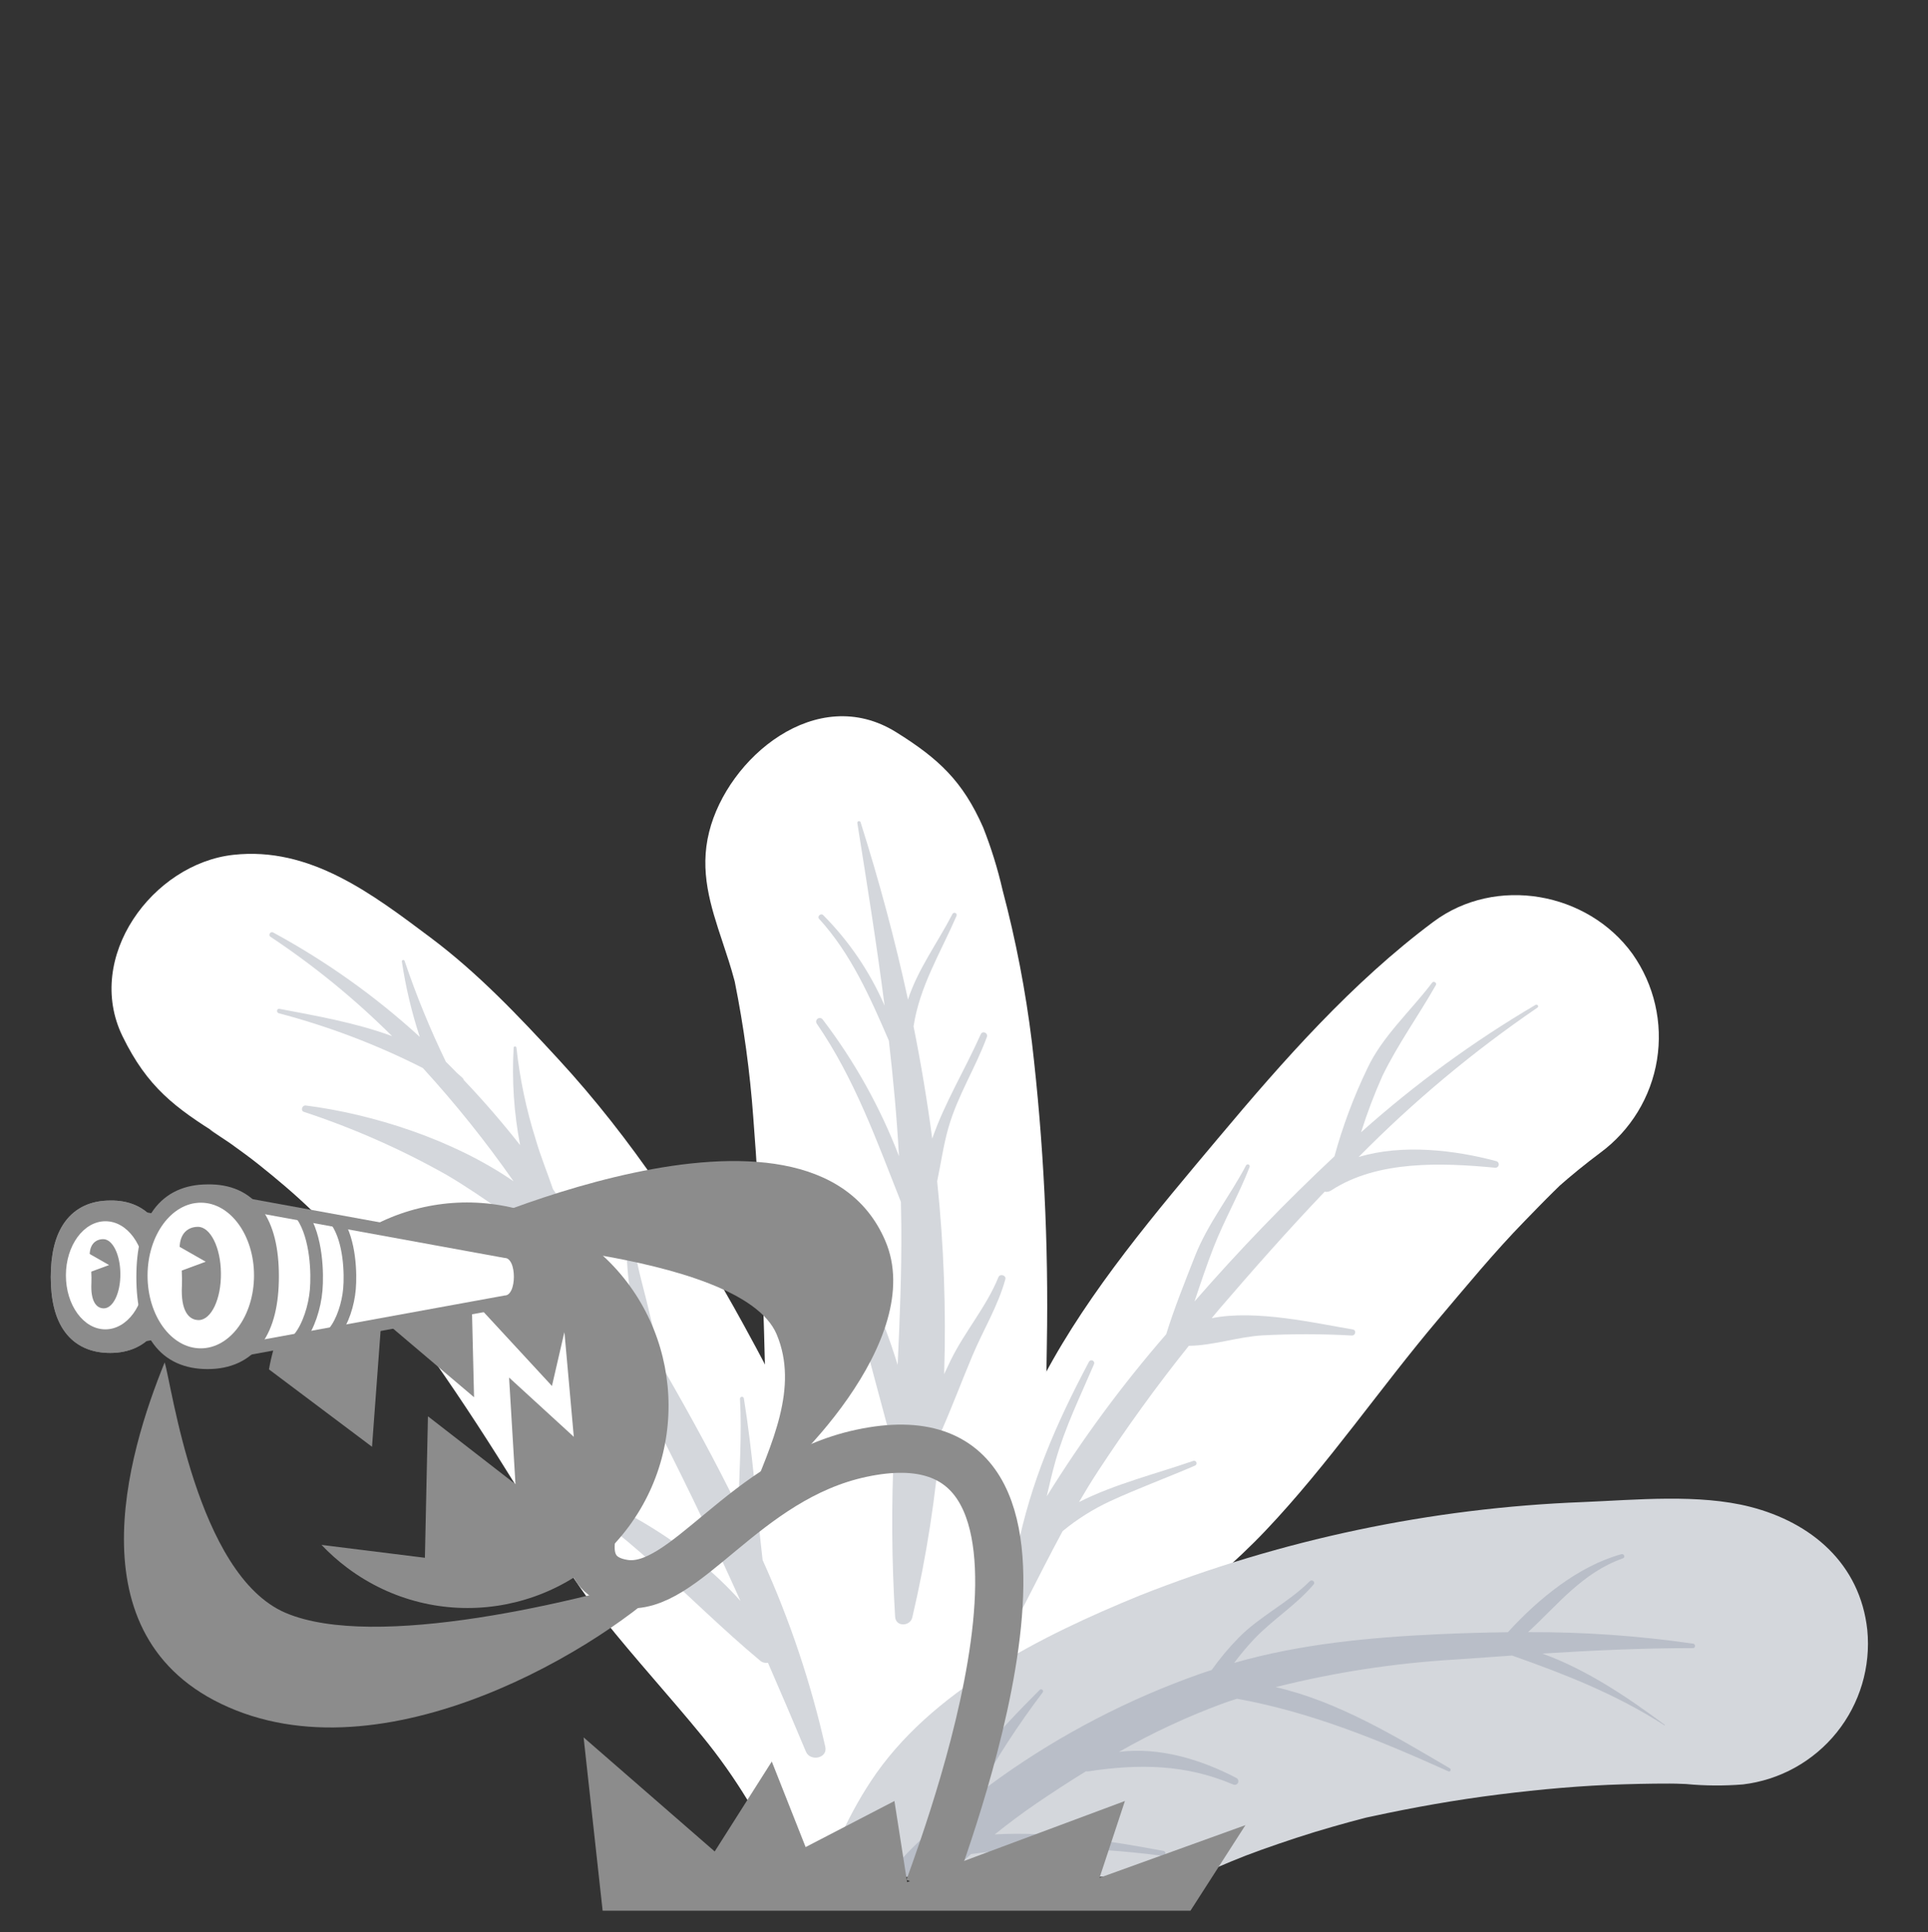 <svg width="480" height="481" viewBox="0 0 480 481" fill="none" xmlns="http://www.w3.org/2000/svg">
<rect x="0" y="0" width="480" height="481" fill="#333333" stroke="none"/>
<g clip-path="url(#clip0_3059_97937)">
<path d="M207.69 501.443C200.776 475.936 191.699 452.811 174.815 432.194C166.754 422.349 158.209 413.021 150.25 403.046C142.114 392.835 135.609 381.415 128.758 370.338C115.694 349.218 101.65 328.301 85.44 309.447C84.658 308.529 78.019 301.413 83.791 307.478C81.793 305.382 79.71 303.369 77.628 301.356C73.438 297.307 68.975 293.543 64.425 289.917C62.113 288.069 59.708 286.339 57.308 284.615C56.41 283.966 48.045 278.559 54.997 282.863C43.467 275.722 36.678 270.6 30.519 258.005C20.895 238.315 38.012 215.03 58.074 212.808C77.22 210.686 92.705 222.559 107.226 233.436C119.004 242.259 129.097 252.917 139.033 263.698C157.211 283.41 172.249 306.307 185.106 329.739C193.711 345.431 201.744 360.912 205.477 378.575C208.185 391.874 209.438 405.426 209.214 418.995C209.161 446.372 210.791 473.861 209.826 501.216C209.782 501.454 209.663 501.672 209.485 501.836C209.307 502.001 209.081 502.103 208.84 502.129C208.599 502.154 208.356 502.1 208.148 501.976C207.941 501.852 207.779 501.664 207.687 501.44L207.69 501.443Z" fill="white"/>
<path d="M212.867 484.921C208.643 476.55 208.46 465.595 207.335 456.375C205.711 444.474 203.409 432.675 200.441 421.036C197.29 407.951 193.918 397.595 191.917 385.893C189.897 374.062 190.92 361.495 190.665 349.538C190.149 325.703 189.413 301.936 187.536 278.162C186.71 266.821 185.171 255.543 182.929 244.395C183.907 248.072 183.865 247.912 182.804 243.915C181.969 240.76 180.938 237.664 179.908 234.565C176.848 225.378 174.097 216.919 176.549 207.102C181.152 188.653 203.329 169.936 223.107 182.27C233.662 188.856 239.692 194.436 244.769 205.989C246.774 211.06 248.391 216.275 249.607 221.59C252.9 234.015 255.338 246.651 256.902 259.408C259.834 284.409 261.078 309.578 260.627 334.745C260.441 348.718 260.248 362.984 258.734 376.887C257.11 391.818 250.544 404.976 243.345 417.853C237.556 428.217 231.601 438.365 226.464 449.084C220.988 460.491 219.705 474.036 213.634 484.94C213.598 485.013 213.542 485.073 213.472 485.115C213.402 485.156 213.322 485.176 213.241 485.174C213.16 485.171 213.082 485.146 213.015 485.1C212.948 485.054 212.896 484.99 212.864 484.915L212.867 484.921Z" fill="white"/>
<path d="M216.867 470.776C226.218 450.384 233.685 429.183 239.176 407.435C244.682 385.704 249.443 362.273 259.986 342.426C271.306 321.123 287.91 301.669 303.359 283.252C319.527 263.973 336.621 244.568 356.881 229.465C372.384 217.911 395.259 222.006 406.434 237.477C411.84 245.137 414.027 254.607 412.528 263.858C411.028 273.11 405.961 281.407 398.412 286.973C394.657 289.772 391.069 292.71 387.557 295.813C389.982 293.532 389.701 293.836 386.713 296.727C384.275 299.123 381.905 301.592 379.516 304.038C372.005 311.748 365.087 320.153 358.138 328.365C343.551 345.6 330.616 364.67 315.088 381.028C300.067 396.864 281.354 409.209 264.479 423.038C247.218 437.289 232.055 453.9 219.437 472.38C218.43 473.831 216.161 472.313 216.864 470.769L216.867 470.776Z" fill="white"/>
<path d="M67.966 232.114C81.162 239.264 93.433 247.998 104.506 258.122C102.487 251.998 100.995 245.713 100.046 239.335C100.043 239.254 100.068 239.173 100.117 239.108C100.166 239.043 100.237 238.997 100.317 238.978C100.397 238.96 100.48 238.97 100.553 239.006C100.627 239.043 100.685 239.104 100.718 239.179C103.622 247.772 107.061 256.175 111.016 264.339C111.955 265.266 112.894 266.197 113.803 267.144C114.256 267.539 114.718 267.925 115.155 268.344C115.301 268.491 115.409 268.673 115.468 268.872C120.384 274.041 125.058 279.441 129.49 285.075C127.946 277.076 127.406 268.916 127.882 260.784C127.9 260.388 128.537 260.418 128.572 260.799C129.413 268.556 131.021 276.21 133.37 283.651C134.564 287.825 136.274 291.891 137.664 296.032C142.101 302.308 146.297 308.775 150.251 315.434C152.685 319.513 155.136 323.635 157.605 327.798C157.538 327.276 157.466 326.751 157.408 326.235C156.51 318.34 154.934 310.139 157.261 302.379C157.418 301.883 158.173 301.968 158.089 302.513C156.837 310.495 159.68 318.114 161.439 325.798C162.606 330.906 164.127 336.068 165.457 341.253C171.881 352.419 178.141 363.834 183.837 375.477C184.048 366.286 184.729 357.054 184.225 348.229C184.22 348.105 184.262 347.984 184.343 347.89C184.424 347.796 184.538 347.736 184.662 347.723C184.785 347.709 184.909 347.743 185.008 347.818C185.108 347.893 185.175 348.002 185.196 348.124C187.374 361.509 188.298 374.964 189.868 388.372C196.636 403.308 201.864 418.893 205.473 434.887C206.089 437.753 201.691 438.576 200.643 436.059C197.535 428.62 194.384 421.264 191.192 413.937C190.836 413.999 190.47 413.98 190.122 413.88C189.774 413.78 189.453 413.602 189.185 413.36C170.78 397.98 155.814 380.183 134.344 368.521C134.021 368.349 134.148 367.74 134.545 367.861C152.914 373.331 171.248 383.937 184.362 398.556C176.805 381.827 168.894 365.341 160.368 349.029C155.687 344.577 151.182 339.925 146.11 335.88C135.954 327.781 123.083 323.8 111.317 318.703C110.472 318.334 110.877 316.859 111.797 317.121C126.803 321.402 140.87 326.287 152.749 334.804C150.558 330.801 148.339 326.806 146.061 322.817C143.669 318.639 141.197 314.493 138.645 310.38C129.224 304.956 120.606 297.998 111.198 292.491C99.892 286.113 87.989 280.855 75.658 276.791C74.733 276.478 75.239 275.093 76.127 275.206C92.606 277.316 112.604 283.556 127.855 294.077C120.955 284.197 113.413 274.779 105.279 265.884C93.841 260.08 81.818 255.507 69.412 252.243C68.736 252.059 68.872 251.01 69.59 251.149C78.545 252.853 88.523 254.578 97.621 257.941C88.357 248.712 78.203 240.42 67.308 233.184C66.713 232.775 67.345 231.781 67.966 232.114Z" fill="#D4D7DC"/>
<path d="M205.635 304.703C205.282 303.836 206.591 303.098 207.093 303.922C214.122 315.106 219.633 327.173 223.483 339.805C224.018 328.169 224.488 316.546 224.391 304.975C224.372 303.045 224.338 301.117 224.288 299.193C218.256 283.933 212.759 268.526 203.359 254.855C203.219 254.661 203.161 254.42 203.2 254.184C203.238 253.948 203.369 253.737 203.563 253.597C203.757 253.457 203.999 253.4 204.235 253.438C204.472 253.476 204.683 253.607 204.823 253.801C212.743 264.184 219.138 275.644 223.815 287.834C223.277 278.229 222.399 268.634 221.291 259.061C216.669 248.361 211.853 237.397 203.913 228.73C203.377 228.15 204.355 227.241 204.922 227.792C211.391 234.291 216.583 241.944 220.229 250.353C218.268 235.132 215.848 219.965 213.441 204.866C213.432 204.766 213.46 204.667 213.518 204.585C213.576 204.504 213.661 204.447 213.759 204.423C213.856 204.399 213.958 204.411 214.047 204.457C214.136 204.502 214.206 204.578 214.244 204.67C218.855 219.214 222.829 233.96 226.054 248.839C228.467 241.371 233.394 234.739 237.121 227.55C237.183 227.416 237.296 227.312 237.435 227.261C237.574 227.21 237.728 227.216 237.862 227.278C237.997 227.34 238.101 227.453 238.152 227.592C238.203 227.731 238.197 227.885 238.135 228.019C234.078 237.353 228.961 245.551 227.442 255.506C229.304 264.778 230.853 274.096 232.089 283.46C235.157 274.593 240.095 266.573 244.177 257.468C244.62 256.474 246.066 257.165 245.695 258.162C242.879 265.804 238.465 272.675 236.182 280.528C234.893 284.974 234.272 289.554 233.32 294.063C234.986 310.009 235.567 326.049 235.06 342.074C235.602 340.921 236.134 339.764 236.701 338.606C240.214 331.432 245.564 325.353 248.576 317.933C248.953 316.996 250.563 317.464 250.297 318.454C248.441 325.195 244.778 331.087 242.09 337.505C239.43 343.843 237.025 350.263 234.257 356.536C233.065 372.062 230.684 387.473 227.134 402.636C226.597 404.908 223.044 405.069 222.857 402.527C221.996 388.66 221.897 374.757 222.563 360.88C217.153 341.998 213.092 323.062 205.635 304.703Z" fill="#D4D7DC"/>
<path d="M338.245 288.04C349.111 284.727 362.295 286.321 372.456 289.045C372.67 289.085 372.86 289.207 372.985 289.386C373.111 289.564 373.161 289.784 373.127 289.999C373.092 290.214 372.975 290.407 372.8 290.537C372.625 290.667 372.406 290.723 372.19 290.695C359.017 289.445 343.004 288.793 331.462 296.321C331.22 296.488 330.948 296.606 330.66 296.666C330.372 296.726 330.075 296.728 329.786 296.671C320.711 306.185 312.001 316.048 303.514 325.925C302.888 326.661 302.289 327.42 301.666 328.156C312.741 325.928 327.796 329.474 336.782 330.958C337.778 331.124 337.498 332.512 336.538 332.47C329.106 332.055 321.658 332.045 314.226 332.438C308.177 332.81 301.978 334.975 295.976 335.029C287.91 345.085 280.368 355.559 273.305 366.334C271.669 368.834 270.134 371.369 268.636 373.927C277.571 369.409 287.936 366.867 297.054 363.688C297.209 363.629 297.381 363.633 297.533 363.701C297.685 363.768 297.804 363.893 297.863 364.048C297.923 364.203 297.918 364.376 297.851 364.527C297.783 364.679 297.658 364.797 297.503 364.857C290.509 367.884 283.344 370.508 276.416 373.699C272.162 375.671 268.179 378.178 264.562 381.159C258.314 392.684 252.771 404.572 246.194 415.949C245.204 417.668 242.126 417.074 242.629 414.867C244.705 406.122 247.689 397.617 251.532 389.49C251.532 389.478 251.532 389.462 251.547 389.445C251.563 389.428 251.572 389.407 251.583 389.389C252.089 388.295 252.625 387.216 253.159 386.135C256.585 368.965 262.908 354.477 271.115 339.002C271.197 338.844 271.337 338.723 271.505 338.665C271.674 338.607 271.858 338.616 272.021 338.69C272.183 338.763 272.311 338.896 272.378 339.061C272.445 339.227 272.446 339.411 272.381 339.577C268.938 347.639 265.171 355.251 262.77 363.732C261.947 366.637 261.27 369.573 260.6 372.511C269.413 358.282 279.358 344.783 290.34 332.148C292.374 325.584 294.96 319.208 297.467 312.793C300.655 304.634 306.166 297.836 310.217 290.121C310.274 290.01 310.373 289.925 310.492 289.884C310.61 289.843 310.74 289.85 310.854 289.902C310.968 289.955 311.057 290.05 311.103 290.167C311.149 290.283 311.147 290.413 311.1 290.529C308.44 297.382 304.763 303.756 302.101 310.609C300.389 315.019 298.884 319.504 297.387 323.99C308.382 311.36 320.013 299.297 332.235 287.847C334.286 280.355 337.012 273.064 340.379 266.062C344.134 257.97 351.239 251.677 356.55 244.626C356.924 244.129 357.801 244.659 357.488 245.212C353.164 252.832 348.043 259.901 344.189 267.806C342.142 272.388 340.362 277.084 338.855 281.87C352.251 269.901 366.797 259.28 382.282 250.164C382.739 249.9 383.221 250.537 382.772 250.841C366.758 261.771 351.846 274.229 338.245 288.04Z" fill="#D4D7DC"/>
<path d="M198.651 507.22C199.131 484.746 204.378 462.356 216.788 443.461C231.599 420.897 259.482 407.117 283.695 397.215C318.917 383.255 356.26 375.381 394.126 373.931C407.384 373.384 422.924 371.838 435.746 375.117C450.991 379.023 463.1 389.284 464.888 405.768C465.786 414.945 463.05 424.108 457.267 431.295C451.484 438.483 443.113 443.123 433.947 444.222C429.213 444.606 424.454 444.572 419.726 444.122C417.692 444.012 409.164 443.847 419.436 444.056C414.409 443.953 409.38 444.042 404.353 444.189C393.917 444.489 383.506 445.43 373.149 446.728C362.495 448.06 351.898 449.935 341.407 452.212C332.413 454.164 348.705 450.307 339.769 452.575C337.142 453.242 334.533 453.981 331.928 454.714C325.861 456.433 319.88 458.422 313.935 460.538C303.84 464.133 294.347 468.872 284.555 473.153C282.16 474.2 279.808 475.34 277.46 476.486C276.22 477.086 268.503 481.246 275.821 477.22C269.613 480.638 263.324 483.693 257.011 486.875C239.8 495.543 221.673 498.844 205.682 510.347C203.234 512.111 198.574 510.695 198.642 507.221L198.651 507.22Z" fill="#D4D7DC"/>
<path d="M232.535 455.08C238.366 441.872 248.665 430.876 258.821 420.716C258.904 420.616 259.023 420.553 259.153 420.541C259.282 420.529 259.411 420.569 259.511 420.651C259.611 420.734 259.674 420.854 259.686 420.983C259.698 421.112 259.658 421.241 259.575 421.341C253.436 429.43 247.904 437.962 243.023 446.866C245.118 445.324 247.169 443.847 249.092 442.444C264.34 431.61 281.027 422.955 298.67 416.729C299.659 416.366 300.66 416.074 301.657 415.738C303.671 412.894 305.91 410.215 308.352 407.728C313.687 402.285 320.689 399.031 326.075 393.64C326.635 393.08 327.574 393.807 327.045 394.437C322.686 399.578 316.95 403.09 312.318 407.94C310.513 409.849 308.822 411.863 307.255 413.972C323.728 409.24 341.028 407.615 358.084 406.829C363.852 406.565 369.625 406.399 375.404 406.332C383.07 397.933 392.951 389.886 403.641 386.903C404.32 386.711 404.736 387.684 404.042 387.936C393.94 391.53 387.805 399.512 380.428 406.312C394.184 406.25 407.926 407.21 421.541 409.181C422.146 409.272 422.151 410.275 421.511 410.284C408.951 410.284 396.462 410.863 383.975 411.647C395.021 415.616 405.323 422.595 414.47 429.395C414.543 429.45 414.454 429.551 414.381 429.501C402.22 421.709 389.824 416.868 376.469 412.139C371.747 412.461 367.022 412.793 362.295 413.135C347.213 414.014 332.248 416.312 317.599 419.998C333.089 423.557 347.426 432.266 360.94 440.204C361.395 440.468 361.096 441.187 360.594 440.961C343.291 433.17 326.541 426.271 307.978 422.888C306.93 423.238 305.872 423.558 304.828 423.933C295.754 427.252 286.977 431.33 278.589 436.122C288.551 434.853 298.972 437.987 307.789 442.606C308.003 442.708 308.168 442.89 308.249 443.113C308.33 443.336 308.32 443.582 308.221 443.797C308.122 444.012 307.943 444.18 307.721 444.265C307.499 444.349 307.253 444.344 307.036 444.249C295.118 439.171 283.566 439.068 270.952 440.967C270.763 440.998 270.57 440.989 270.386 440.94C266.135 443.555 261.962 446.264 257.868 449.066C254.365 451.461 250.967 454.014 247.651 456.671C261.719 455.833 276.666 458.38 289.635 460.762C289.717 460.775 289.795 460.804 289.865 460.847C289.935 460.891 289.995 460.947 290.044 461.014C290.092 461.081 290.126 461.156 290.145 461.237C290.164 461.317 290.167 461.4 290.153 461.481C290.14 461.562 290.111 461.64 290.068 461.71C290.024 461.779 289.968 461.84 289.901 461.888C289.834 461.936 289.758 461.971 289.678 461.989C289.598 462.008 289.515 462.011 289.434 461.998C279.891 460.742 270.279 460.087 260.653 460.037C254.338 460.211 248.037 460.72 241.776 461.56C239.956 463.145 238.163 464.751 236.406 466.405C230.792 471.659 225.663 477.588 218.855 481.293C218.403 481.596 217.866 481.746 217.322 481.719C216.778 481.693 216.258 481.493 215.837 481.148C215.416 480.803 215.118 480.332 214.987 479.804C214.856 479.276 214.898 478.721 215.108 478.219C217.823 469.366 224.781 461.704 232.535 455.08Z" fill="#B9BEC8"/>
</g>
<path d="M58.72 425.767C100.191 442.246 154.958 406.903 169.432 390.798C143.887 398.867 93.22 410.988 71.068 401.497C48.916 392.006 42.716 344.391 40.991 339.174C31.846 361.651 17.248 409.289 58.72 425.767Z" fill="#8C8C8C"/>
<path d="M27.959 333.819L26.106 334.157V332.274V303.397V301.514L27.959 301.852L86.601 312.549C88.059 312.634 88.859 313.809 89.223 314.658C89.632 315.611 89.8 316.768 89.8 317.835C89.8 318.903 89.632 320.06 89.223 321.013C88.859 321.862 88.059 323.037 86.601 323.122L27.959 333.819Z" fill="white" stroke="#8C8C8C" stroke-width="3.142"/>
<path d="M39.459 317.762C39.522 322.651 38.619 326.636 36.57 329.434C34.461 332.316 31.303 333.719 27.422 333.719C23.481 333.719 20.35 332.317 18.255 329.429C16.229 326.636 15.325 322.66 15.26 317.793C15.195 312.899 16.098 308.911 18.148 306.11C20.258 303.229 23.416 301.826 27.296 301.826C31.234 301.826 34.395 303.225 36.507 306.11C38.554 308.906 39.457 312.887 39.459 317.762Z" fill="white" stroke="#8C8C8C" stroke-width="3.142"/>
<path d="M40.639 317.753C40.639 323.154 39.634 327.521 37.406 330.571C35.113 333.708 31.69 335.233 27.425 335.233C23.176 335.233 19.751 333.762 17.451 330.662C15.215 327.649 14.21 323.317 14.21 317.917C14.21 312.516 15.215 308.15 17.444 305.1C19.734 301.966 23.151 300.441 27.408 300.437C31.673 300.351 35.104 301.83 37.402 304.952C39.635 307.984 40.639 312.354 40.639 317.753Z" fill="white" stroke="#8C8C8C" stroke-width="3.142"/>
<path d="M40.639 317.753C40.639 323.154 39.634 327.521 37.406 330.571C35.113 333.708 31.69 335.233 27.425 335.233C23.176 335.233 19.751 333.762 17.451 330.662C15.215 327.649 14.21 323.317 14.21 317.917C14.21 312.516 15.215 308.15 17.444 305.1C19.734 301.966 23.151 300.441 27.408 300.437C31.673 300.351 35.104 301.83 37.402 304.952C39.635 307.984 40.639 312.354 40.639 317.753Z" fill="#8C8C8C" stroke="#8C8C8C" stroke-width="3.142"/>
<path d="M53.072 306.864C55.719 310.773 55.845 317.33 55.593 320.23C55.341 323.257 54.206 326.787 52.567 328.805" stroke="#8C8C8C" stroke-width="3.142"/>
<path d="M46.179 305.665C49.117 310.001 49.257 317.275 48.977 320.493C48.697 323.85 47.438 327.767 45.62 330.005" stroke="#8C8C8C" stroke-width="3.142"/>
<path fill-rule="evenodd" clip-rule="evenodd" d="M126.74 342.933L142.855 357.685L140.518 331.581L137.415 345.027L117.432 323.398L118.019 347.831L94.973 328.299L92.618 360.166L66.962 340.9C68.274 333.419 71.291 326.127 76.101 319.623C92.617 297.287 124.014 292.702 146.228 309.383C168.442 326.064 173.061 357.693 156.545 380.03C140.028 402.366 108.631 406.95 86.417 390.269C84.103 388.532 81.98 386.631 80.051 384.596L105.785 387.802L106.542 352.58L128.334 369.482L126.74 342.933Z" fill="#8C8C8C"/>
<path d="M147.952 379.829C147.952 379.829 143.167 392.38 155.333 394.262C170.541 396.615 185.128 368.066 214.417 361.793C275.75 348.656 237.573 452.586 231.315 470.01" stroke="#8C8C8C" stroke-width="12"/>
<path d="M220.397 308.875C230.969 333.511 196.241 367.473 186.57 373.24C192.111 359.433 198.924 345.444 193.367 332.196C184.448 310.939 109.348 308.273 109.348 308.273C109.348 308.273 201.392 264.587 220.397 308.875Z" fill="#8C8C8C"/>
<path d="M52.287 337.486L50.434 337.824V335.94V299.729V297.846L52.287 298.184L125.849 311.603C127.463 311.686 128.377 312.984 128.817 314.008C129.302 315.137 129.508 316.531 129.508 317.835C129.508 319.139 129.302 320.532 128.817 321.662C128.377 322.686 127.463 323.983 125.849 324.066L52.287 337.486Z" fill="white" stroke="#8C8C8C" stroke-width="3.142"/>
<path d="M66.381 317.747C66.461 323.837 65.334 328.735 62.837 332.146C60.279 335.64 56.448 337.355 51.687 337.355C46.849 337.355 43.053 335.641 40.514 332.141C38.044 328.735 36.916 323.846 36.835 317.779C36.754 311.684 37.881 306.783 40.379 303.369C42.937 299.875 46.768 298.16 51.529 298.16C56.363 298.16 60.197 299.871 62.758 303.369C65.252 306.778 66.38 311.671 66.381 317.747Z" fill="white" stroke="#8C8C8C" stroke-width="3.142"/>
<path d="M27.63 333.9C35.507 333.9 39.529 328.369 39.529 317.642C39.529 306.915 35.507 301.384 27.63 301.552C19.753 301.552 15.731 307.083 15.731 317.809C15.731 328.536 19.753 333.9 27.63 333.9Z" fill="#8C8C8C"/>
<ellipse cx="26.243" cy="317.476" rx="9.836" ry="13.456" transform="rotate(0.131 26.243 317.476)" fill="white"/>
<path d="M29.965 317.049C30.022 321.8 28.184 325.677 25.873 325.708C23.932 325.723 22.525 323.849 22.754 319.431C22.822 317.559 22.714 315.686 22.431 313.835C21.857 309.875 23.752 308.498 25.684 308.482C27.995 308.45 29.925 312.257 29.965 317.049Z" fill="#8C8C8C"/>
<path d="M20.759 311.281L27.155 314.925L17.644 318.433L20.759 311.281Z" fill="white"/>
<path d="M67.862 317.735C67.862 324.469 66.607 329.845 63.883 333.572C61.096 337.387 56.934 339.256 51.69 339.256C46.463 339.256 42.298 337.451 39.503 333.685C36.773 330.005 35.518 324.674 35.518 317.94C35.518 311.206 36.773 305.83 39.496 302.103C42.281 298.292 46.437 296.424 51.673 296.42C56.917 296.312 61.087 298.125 63.88 301.918C66.608 305.622 67.862 311.003 67.862 317.735Z" fill="#8C8C8C" stroke="#8C8C8C" stroke-width="3.142"/>
<ellipse cx="49.989" cy="317.531" rx="13.254" ry="18.131" transform="rotate(0.131 49.989 317.531)" fill="white"/>
<path d="M55.004 316.956C55.08 323.359 52.605 328.582 49.491 328.625C46.875 328.645 44.979 326.119 45.288 320.167C45.38 317.644 45.234 315.12 44.852 312.625C44.079 307.29 46.632 305.435 49.236 305.412C52.35 305.369 54.95 310.499 55.004 316.956Z" fill="#8C8C8C"/>
<path d="M42.6 309.185L51.218 314.095L38.402 318.821L42.6 309.185Z" fill="white"/>
<path d="M83.849 304.078C87.169 308.98 87.327 317.202 87.011 320.839C86.695 324.634 85.272 329.062 83.216 331.592" stroke="#8C8C8C" stroke-width="3.142"/>
<path d="M75.207 302.573C78.89 308.011 79.065 317.133 78.714 321.167C78.364 325.377 76.785 330.289 74.505 333.095" stroke="#8C8C8C" stroke-width="3.142"/>
<path d="M296.381 475.659H150.033L145.295 432.512L177.934 460.912L192.147 438.52L200.57 459.82L222.68 448.351L225.839 468.559L280.062 448.351L273.744 467.467L310.068 454.358L296.381 475.659Z" fill="#8C8C8C"/>
<defs>
<clipPath id="clip0_3059_97937">
<rect width="438.103" height="289.104" fill="white" transform="matrix(-1 0 0 1 465.463 178.098)"/>
</clipPath>
</defs>
</svg>
